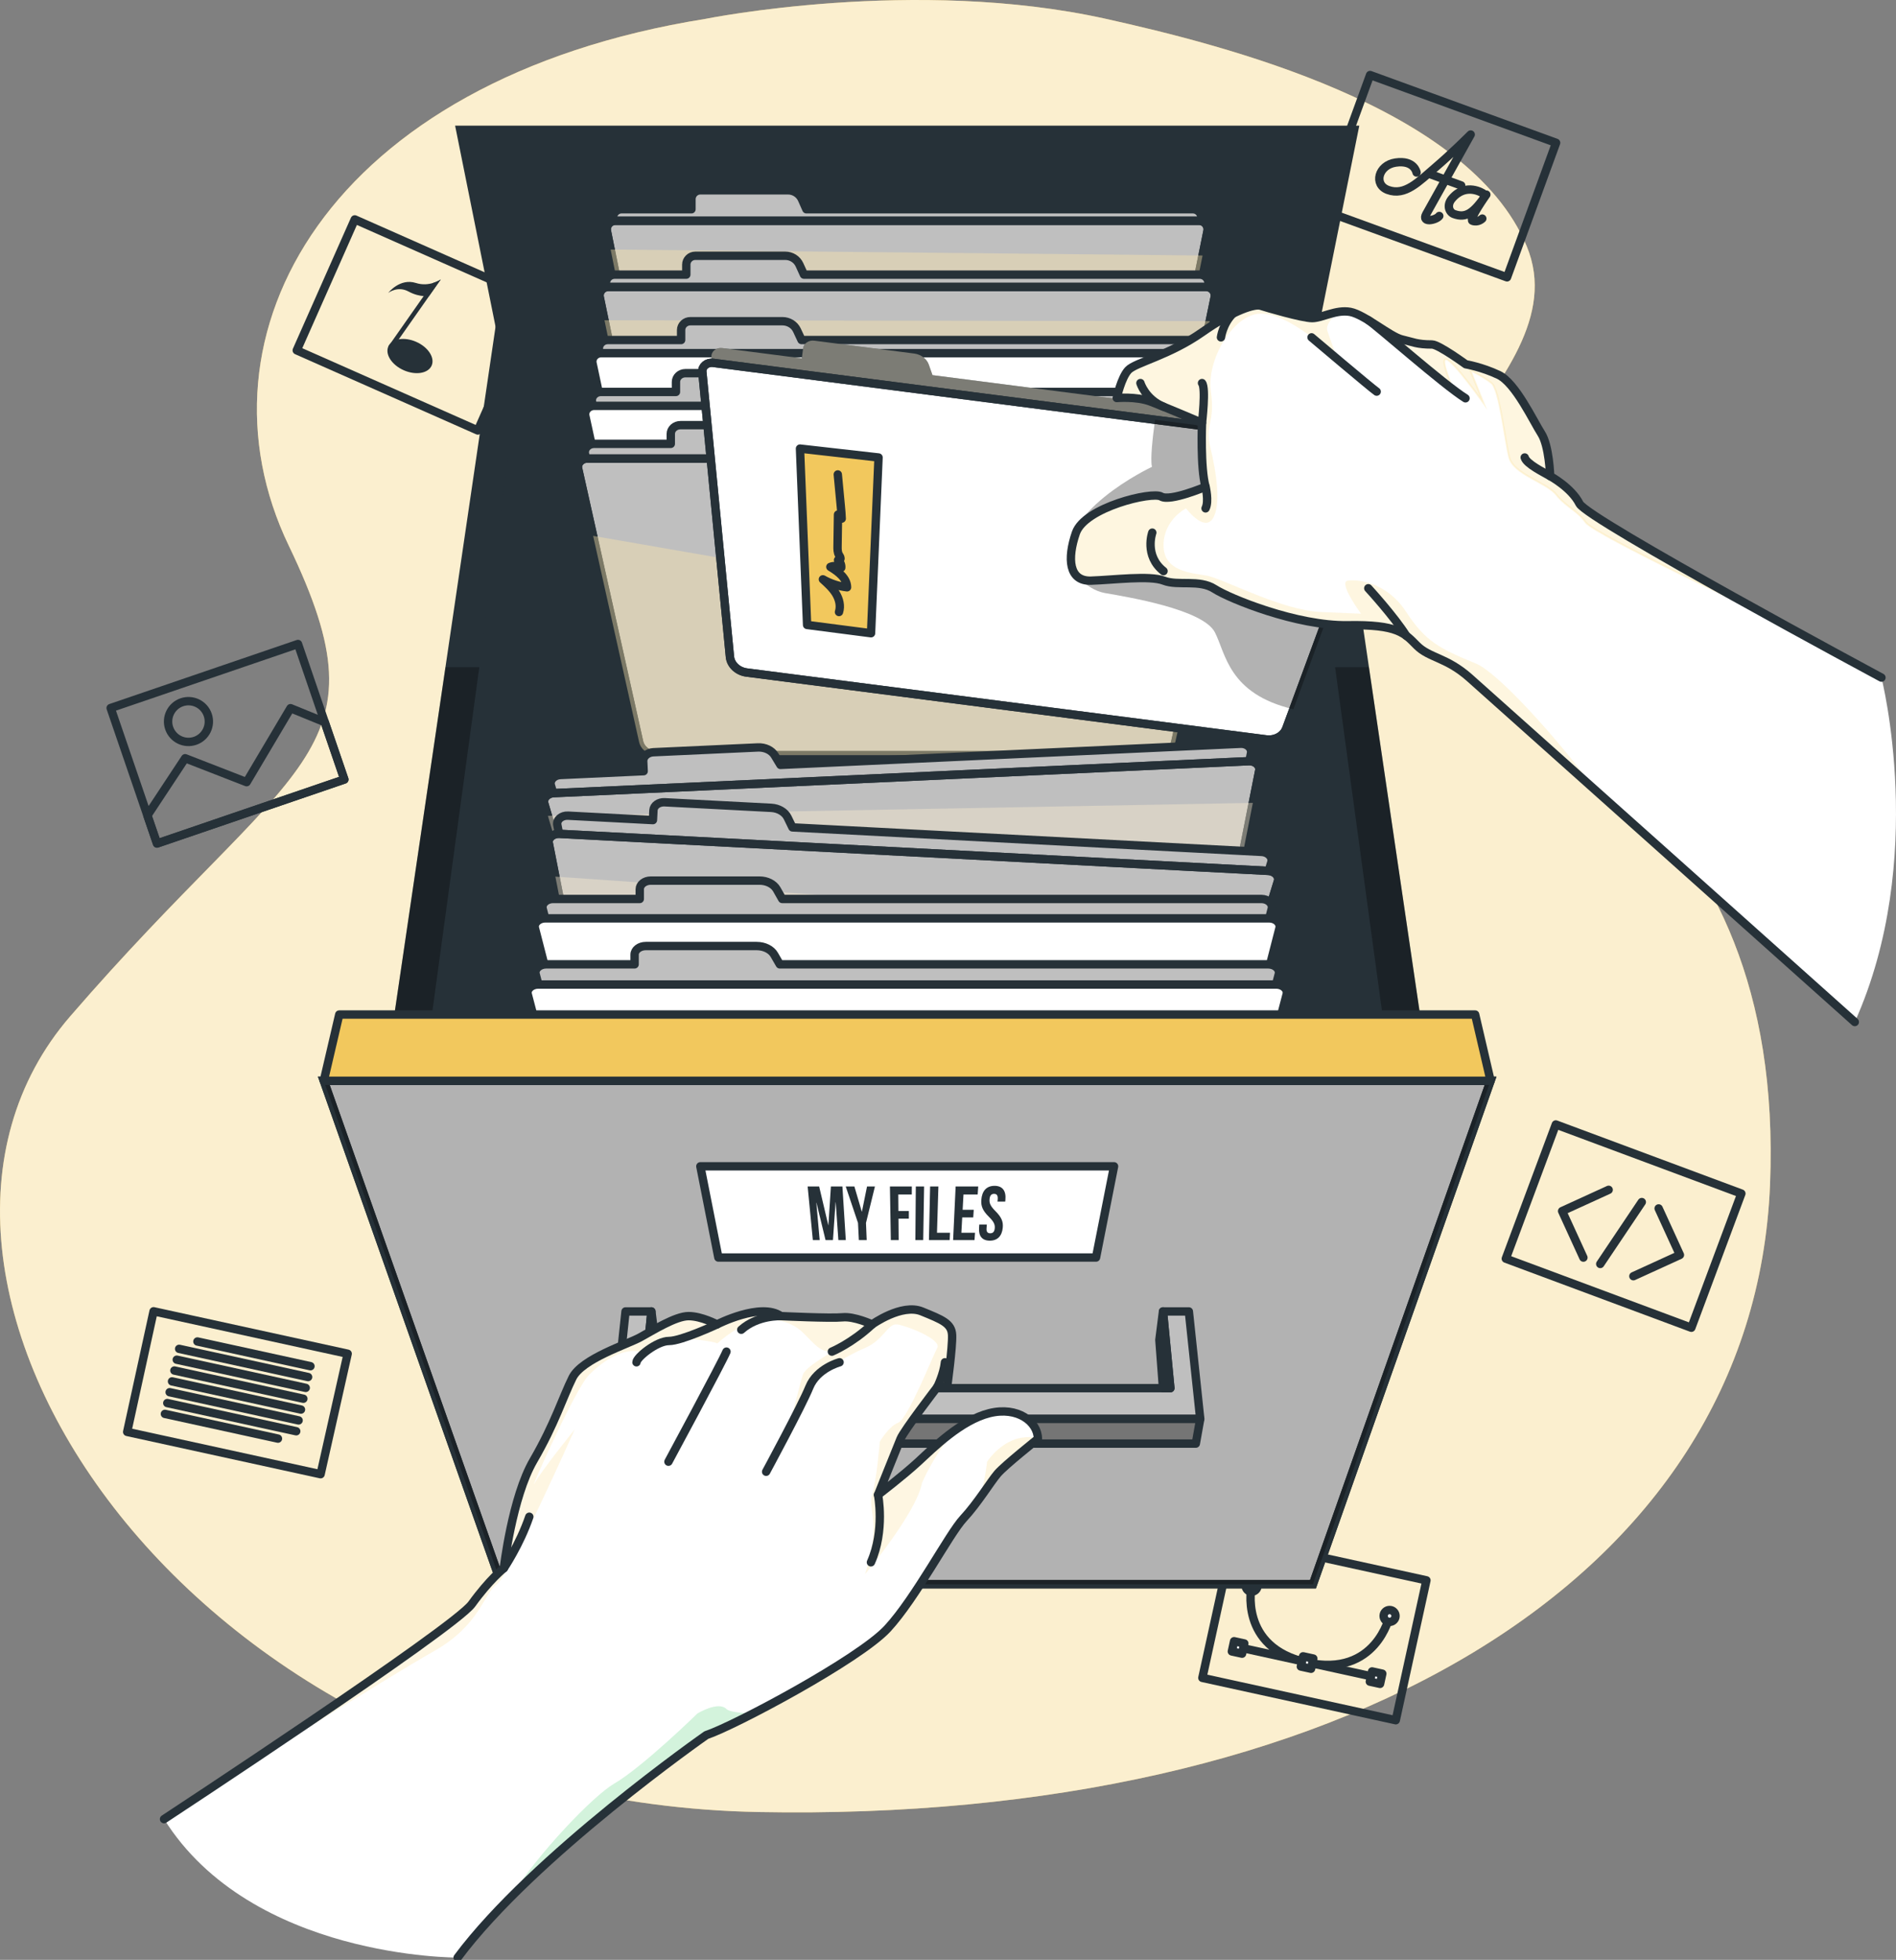<svg width="302" height="312" viewBox="0 0 302 312" fill="none" xmlns="http://www.w3.org/2000/svg">
<rect x="0" y="0" width="302" height="312" fill="#808080" stroke="none"/>
<g clip-path="url(#clip0_948_832)">
<path d="M112.361 3.006C112.361 3.006 145.773 -3.758 176.176 3.006C194.76 7.141 233.931 16.949 243.173 39.182C252.416 61.414 207.915 80.383 229.781 102.936C239.213 112.663 284.48 125.498 281.935 188.604C279.389 251.711 213.063 290.187 120.888 288.472C28.713 286.756 -24.478 203.038 11.171 161.807C46.82 120.576 62.166 120.458 46.005 86.885C29.844 53.312 52.282 12.616 112.361 3.006Z" fill="#F2C85D"/>
<path d="M112.361 3.006C112.361 3.006 145.773 -3.758 176.176 3.006C194.76 7.141 233.931 16.949 243.173 39.182C252.416 61.414 207.915 80.383 229.781 102.936C239.213 112.663 284.48 125.498 281.935 188.604C279.389 251.711 213.063 290.187 120.888 288.472C28.713 286.756 -24.478 203.038 11.171 161.807C46.82 120.576 62.166 120.458 46.005 86.885C29.844 53.312 52.282 12.616 112.361 3.006Z" fill="white" fill-opacity="0.702"/>
<path d="M48.627 105.917L54.85 124.092L25.009 134.285L17.625 112.716L47.465 102.523L48.627 105.917Z" stroke="#263138" stroke-width="1.334" stroke-miterlimit="10" stroke-linecap="round" stroke-linejoin="round"/>
<path d="M51.726 114.964L54.85 124.091L25.009 134.285L23.479 129.813L29.493 120.711L39.283 124.517L46.273 112.742L51.726 114.964Z" stroke="#263138" stroke-width="1.334" stroke-miterlimit="10" stroke-linecap="round" stroke-linejoin="round"/>
<path d="M33.093 113.818C33.673 115.513 32.768 117.357 31.071 117.937C29.374 118.517 27.527 117.612 26.947 115.917C26.367 114.222 27.272 112.378 28.969 111.798C30.666 111.218 32.513 112.122 33.093 113.818Z" stroke="#263138" stroke-width="1.334" stroke-miterlimit="10" stroke-linecap="round" stroke-linejoin="round"/>
<path d="M226.437 255.09L222.323 273.854L191.516 267.114L196.397 244.847L227.205 251.586L226.437 255.09Z" stroke="#263138" stroke-width="1.334" stroke-miterlimit="10" stroke-linecap="round" stroke-linejoin="round"/>
<path d="M197.622 262.311L218.786 266.941" stroke="#263138" stroke-width="1.334" stroke-miterlimit="10" stroke-linecap="round" stroke-linejoin="round"/>
<path d="M199.358 252.447C199.358 252.447 197.205 262.27 208.194 264.673C219.183 267.077 221.336 257.254 221.336 257.254" stroke="#263138" stroke-width="1.334" stroke-miterlimit="10" stroke-linecap="round" stroke-linejoin="round"/>
<path d="M200.285 252.649C200.173 253.16 199.668 253.484 199.156 253.371C198.645 253.26 198.321 252.755 198.433 252.244C198.545 251.733 199.05 251.41 199.562 251.522C200.073 251.634 200.397 252.138 200.285 252.649Z" fill="white" stroke="#263138" stroke-width="1.334" stroke-miterlimit="22.926" stroke-linejoin="round"/>
<path d="M222.262 257.457C222.151 257.968 221.645 258.291 221.134 258.179C220.622 258.067 220.299 257.563 220.411 257.052C220.523 256.541 221.028 256.218 221.539 256.329C222.051 256.442 222.374 256.946 222.262 257.457Z" fill="white" stroke="#263138" stroke-width="1.334" stroke-miterlimit="22.926" stroke-linejoin="round"/>
<path d="M197.841 263.26L196.213 262.904L196.569 261.278L198.197 261.634L197.841 263.26Z" fill="white" stroke="#263138" stroke-width="1.334" stroke-miterlimit="22.926" stroke-linejoin="round"/>
<path d="M208.83 265.664L207.202 265.308L207.559 263.682L209.187 264.038L208.83 265.664Z" fill="white" stroke="#263138" stroke-width="1.334" stroke-miterlimit="22.926" stroke-linejoin="round"/>
<path d="M219.819 268.068L218.191 267.712L218.548 266.086L220.176 266.442L219.819 268.068Z" fill="white" stroke="#263138" stroke-width="1.334" stroke-miterlimit="22.926" stroke-linejoin="round"/>
<path d="M83.891 50.965L76.105 68.528L47.268 55.773L56.508 34.93L85.344 47.685L83.891 50.965Z" stroke="#263138" stroke-width="1.334" stroke-miterlimit="10" stroke-linecap="round" stroke-linejoin="round"/>
<path d="M68.751 58.206C68.198 59.453 66.206 59.781 64.302 58.939C62.398 58.096 61.303 56.403 61.855 55.156C62.408 53.909 64.399 53.581 66.304 54.424C68.208 55.266 69.303 56.959 68.751 58.206Z" fill="#263138"/>
<path d="M70.209 44.484L62.515 55.449L61.855 55.157L67.481 47.139L68.942 45.058C69.676 44.844 70.148 44.526 70.204 44.487L70.209 44.484V44.484Z" fill="#263138"/>
<path d="M70.205 44.488L68.333 47.133C68.333 47.133 68.006 47.182 67.481 47.139C66.877 47.092 66.009 46.921 65.072 46.409C63.372 45.482 61.918 46.569 61.834 46.634C61.925 46.517 63.741 44.253 66.245 45.049C67.288 45.382 68.235 45.267 68.943 45.058C69.676 44.844 70.148 44.526 70.205 44.487L70.205 44.488Z" fill="#263138"/>
<path d="M276.115 193.372L269.402 211.372L239.849 200.375L247.814 179.014L277.368 190.011L276.115 193.372Z" stroke="#263138" stroke-width="1.334" stroke-miterlimit="10" stroke-linecap="round" stroke-linejoin="round"/>
<path d="M256.231 189.417L248.819 192.802L252.208 200.205" stroke="#263138" stroke-width="1.334" stroke-miterlimit="10" stroke-linecap="round" stroke-linejoin="round"/>
<path d="M260.17 203.168L267.582 199.783L264.193 192.379" stroke="#263138" stroke-width="1.334" stroke-miterlimit="10" stroke-linecap="round" stroke-linejoin="round"/>
<path d="M261.509 191.366L254.892 201.219" stroke="#263138" stroke-width="1.334" stroke-miterlimit="10" stroke-linecap="round" stroke-linejoin="round"/>
<path d="M246.63 26.105L240.043 44.151L210.413 33.361L218.229 11.945L247.86 22.735L246.63 26.105Z" stroke="#263138" stroke-width="1.334" stroke-miterlimit="10" stroke-linecap="round" stroke-linejoin="round"/>
<path d="M225.636 27.462C225.636 27.462 225.283 25.439 222.29 25.882C219.529 26.291 218.744 29.396 221.074 30.244C223.814 31.242 225.963 28.933 228.626 26.656C231.41 24.277 233.938 21.716 234.257 21.415C234.257 21.415 227.983 32.624 227.171 34.1C226.359 35.577 228.808 35.037 229.252 34.381" stroke="#263138" stroke-width="1.334" stroke-miterlimit="10" stroke-linecap="round" stroke-linejoin="round"/>
<path d="M236.235 30.796C236.235 30.796 233.5 28.942 231.252 31.641C230.381 32.688 230.84 33.8 231.592 34.075C233.52 34.776 234.716 33.929 236.746 30.982C236.746 30.982 233.934 34.928 234.537 35.147C235.44 35.476 236.104 34.798 236.104 34.798" stroke="#263138" stroke-width="1.334" stroke-miterlimit="10" stroke-linecap="round" stroke-linejoin="round"/>
<path d="M227.775 27.715L232.741 29.523" stroke="#263138" stroke-width="1.334" stroke-miterlimit="10" stroke-linecap="round" stroke-linejoin="round"/>
<path d="M51.066 234.688L20.257 227.956L24.461 208.755L55.377 215.51L51.066 234.688Z" stroke="#263138" stroke-width="1.334" stroke-miterlimit="10" stroke-linecap="round" stroke-linejoin="round"/>
<path d="M31.444 213.562L49.451 217.496" stroke="#263138" stroke-width="1.334" stroke-miterlimit="10" stroke-linecap="round" stroke-linejoin="round"/>
<path d="M28.534 214.734L49.074 219.222" stroke="#263138" stroke-width="1.334" stroke-miterlimit="10" stroke-linecap="round" stroke-linejoin="round"/>
<path d="M28.156 216.46L48.696 220.947" stroke="#263138" stroke-width="1.334" stroke-miterlimit="10" stroke-linecap="round" stroke-linejoin="round"/>
<path d="M27.778 218.186L48.318 222.673" stroke="#263138" stroke-width="1.334" stroke-miterlimit="10" stroke-linecap="round" stroke-linejoin="round"/>
<path d="M27.4 219.912L47.94 224.399" stroke="#263138" stroke-width="1.334" stroke-miterlimit="10" stroke-linecap="round" stroke-linejoin="round"/>
<path d="M27.023 221.637L47.562 226.125" stroke="#263138" stroke-width="1.334" stroke-miterlimit="10" stroke-linecap="round" stroke-linejoin="round"/>
<path d="M26.645 223.364L47.184 227.851" stroke="#263138" stroke-width="1.334" stroke-miterlimit="10" stroke-linecap="round" stroke-linejoin="round"/>
<path d="M26.267 225.089L44.273 229.023" stroke="#263138" stroke-width="1.334" stroke-miterlimit="10" stroke-linecap="round" stroke-linejoin="round"/>
<path d="M202.129 91.466H86.875L72.491 20.003H216.512L202.129 91.466Z" fill="#263138"/>
<path d="M83.302 22.325L62.078 166.512H226.924L205.7 22.325H83.302Z" fill="#263138"/>
<path d="M226.923 166.509H62.078L70.954 106.214H218.048L226.923 166.509Z" fill="black" fill-opacity="0.302"/>
<path d="M201.215 22.325H87.786L68.118 166.512H220.883L201.215 22.325Z" fill="#263138"/>
<path d="M190.01 33.313H128.441L127.743 31.738C127.355 30.863 126.488 30.299 125.531 30.299H111.547C110.769 30.299 110.138 30.929 110.138 31.706V33.313H98.993C98.138 33.313 97.496 34.095 97.665 34.933L106.759 80.117H182.244L191.338 34.933C191.507 34.095 190.865 33.313 190.01 33.313Z" fill="#BFBFBF" stroke="#263138" stroke-width="1.334" stroke-miterlimit="22.926" stroke-linejoin="round"/>
<path d="M192.333 36.775L191.547 40.675L183.465 80.817C183.222 82.053 182.135 82.946 180.869 82.946H108.135C106.869 82.946 105.782 82.053 105.539 80.817L97.264 39.725L96.671 36.775C96.506 35.939 97.142 35.153 98.001 35.153H191.003C191.862 35.153 192.498 35.939 192.333 36.775Z" fill="#BFBFBF" stroke="#263138" stroke-width="1.334" stroke-miterlimit="22.926" stroke-linejoin="round"/>
<path d="M192.333 36.775L191.547 40.675L183.465 80.817C183.222 82.053 182.135 82.946 180.869 82.946H108.135C106.869 82.946 105.782 82.053 105.539 80.817L97.264 39.725L96.671 36.775C96.506 35.939 97.142 35.153 98.001 35.153H191.003C191.862 35.153 192.498 35.939 192.333 36.775Z" stroke="#263138" stroke-width="1.334" stroke-miterlimit="22.926" stroke-linejoin="round"/>
<path d="M191.547 40.675L183.465 80.817C183.222 82.053 182.135 82.946 180.869 82.946H108.135C106.869 82.946 105.782 82.053 105.538 80.817L97.264 39.725L191.546 40.675H191.547Z" fill="#FDE6AB" fill-opacity="0.4"/>
<path d="M191.1 43.721H128.056L127.341 42.151C126.944 41.279 126.057 40.717 125.076 40.717H110.757C109.96 40.717 109.315 41.345 109.315 42.12V43.721H97.903C97.027 43.721 96.37 44.502 96.542 45.337L105.855 90.387H183.148L192.46 45.337C192.633 44.502 191.976 43.721 191.1 43.721H191.1Z" fill="#BFBFBF" stroke="#263138" stroke-width="1.334" stroke-miterlimit="22.926" stroke-linejoin="round"/>
<path d="M193.477 47.305L192.69 51.12L184.401 91.219C184.143 92.448 183.035 93.333 181.741 93.333H107.261C105.967 93.333 104.859 92.448 104.601 91.219L96.284 50.984L95.525 47.305C95.354 46.468 96.012 45.683 96.884 45.683H192.118C192.991 45.683 193.649 46.468 193.477 47.305L193.477 47.305Z" fill="#BFBFBF" stroke="#263138" stroke-width="1.334" stroke-miterlimit="22.926" stroke-linejoin="round"/>
<path d="M193.477 47.305L192.69 51.12L184.401 91.219C184.143 92.448 183.035 93.333 181.741 93.333H107.261C105.967 93.333 104.859 92.448 104.601 91.219L96.284 50.984L95.525 47.305C95.354 46.468 96.012 45.683 96.884 45.683H192.118C192.991 45.683 193.649 46.468 193.477 47.305L193.477 47.305Z" stroke="#263138" stroke-width="1.334" stroke-miterlimit="22.926" stroke-linejoin="round"/>
<path d="M192.691 51.12L184.402 91.219C184.144 92.448 183.036 93.333 181.741 93.333H107.262C105.968 93.333 104.859 92.448 104.602 91.219L96.284 50.984L192.691 51.12Z" fill="#FDE6AB" fill-opacity="0.4"/>
<path d="M192.19 54.13H127.671L126.94 52.565C126.534 51.695 125.625 51.135 124.622 51.135H109.967C109.152 51.135 108.491 51.761 108.491 52.533V54.13H96.812C95.915 54.13 95.243 54.908 95.42 55.74L104.95 100.657H184.052L193.582 55.74C193.759 54.908 193.087 54.13 192.19 54.13Z" fill="#BFBFBF" stroke="#263138" stroke-width="1.334" stroke-miterlimit="22.926" stroke-linejoin="round"/>
<path d="M193.232 56.219H95.77C94.873 56.219 94.201 56.997 94.378 57.83L103.668 101.615C103.929 102.843 105.067 103.727 106.389 103.727H182.612C183.935 103.727 185.073 102.843 185.334 101.615L194.624 57.83C194.8 56.997 194.128 56.219 193.232 56.219Z" fill="white" stroke="#263138" stroke-width="1.334" stroke-miterlimit="22.926" stroke-linejoin="round"/>
<path d="M193.281 62.395H127.286L126.538 60.834C126.123 59.968 125.193 59.409 124.167 59.409H109.177C108.343 59.409 107.668 60.033 107.668 60.803V62.395H95.721C94.804 62.395 94.117 63.171 94.298 64.001L104.045 108.783H184.956L194.704 64.001C194.885 63.171 194.197 62.395 193.281 62.395H193.281Z" fill="#BFBFBF" stroke="#263138" stroke-width="1.334" stroke-miterlimit="22.926" stroke-linejoin="round"/>
<path d="M194.347 64.609H94.656C93.739 64.609 93.051 65.384 93.232 66.215L102.735 109.869C103.001 111.094 104.166 111.975 105.518 111.975H183.484C184.837 111.975 186.001 111.094 186.268 109.869L195.77 66.215C195.951 65.384 195.263 64.609 194.347 64.609H194.347Z" fill="white" stroke="#263138" stroke-width="1.334" stroke-miterlimit="22.926" stroke-linejoin="round"/>
<path d="M194.372 70.661H126.902L126.137 69.105C125.713 68.241 124.762 67.683 123.713 67.683H108.388C107.536 67.683 106.845 68.306 106.845 69.074V70.661H94.632C93.694 70.661 92.991 71.434 93.176 72.262L103.142 116.91H185.862L195.828 72.262C196.013 71.434 195.31 70.661 194.372 70.661L194.372 70.661Z" fill="#BFBFBF" stroke="#263138" stroke-width="1.334" stroke-miterlimit="22.926" stroke-linejoin="round"/>
<path d="M195.458 73.002H93.544C92.608 73.002 91.9 73.773 92.085 74.602L94.474 85.311L101.798 118.123C102.077 119.345 103.264 120.224 104.644 120.224H184.358C185.739 120.224 186.926 119.345 187.205 118.123L190.795 102.028L196.917 74.602C197.103 73.773 196.395 73.002 195.458 73.002H195.458Z" fill="#BFBFBF" stroke="#263138" stroke-width="1.334" stroke-miterlimit="22.926" stroke-linejoin="round"/>
<path d="M195.458 73.002H93.544C92.608 73.002 91.9 73.773 92.085 74.602L94.474 85.311L101.798 118.123C102.077 119.345 103.264 120.224 104.644 120.224H184.358C185.739 120.224 186.926 119.345 187.205 118.123L190.795 102.028L196.917 74.602C197.103 73.773 196.395 73.002 195.458 73.002H195.458Z" stroke="#263138" stroke-width="1.334" stroke-miterlimit="22.926" stroke-linejoin="round"/>
<path d="M94.475 85.311L101.798 118.123C102.077 119.345 103.264 120.224 104.644 120.224H184.359C185.739 120.224 186.926 119.345 187.205 118.123L190.795 102.028L94.475 85.311Z" fill="#FDE6AB" fill-opacity="0.4"/>
<path d="M124.313 121.77L123.411 120.273C122.911 119.441 121.853 118.938 120.714 118.991L104.066 119.755C103.14 119.797 102.418 120.446 102.453 121.204L102.525 122.771L89.257 123.38C88.238 123.426 87.51 124.224 87.749 125.032L100.602 168.6L190.462 164.475L199.261 119.913C199.424 119.087 198.625 118.359 197.607 118.406L124.313 121.771L124.313 121.77Z" fill="#BFBFBF" stroke="#263138" stroke-width="1.334" stroke-miterlimit="22.926" stroke-linejoin="round"/>
<path d="M200.572 122.688L199.556 127.818L191.997 166.131C191.754 167.352 190.502 168.274 189 168.345L102.413 172.317C100.911 172.388 99.574 171.581 99.223 170.388L87.272 129.882L86.693 127.917C86.457 127.11 87.186 126.31 88.202 126.267L198.92 121.18C199.943 121.138 200.736 121.866 200.572 122.688L200.572 122.688Z" fill="#BFBFBF" stroke="#263138" stroke-width="1.334" stroke-miterlimit="22.926"/>
<path d="M200.572 122.688L199.556 127.818L191.997 166.131C191.754 167.352 190.502 168.274 189 168.345L102.413 172.317C100.911 172.388 99.574 171.581 99.223 170.388L87.272 129.882L86.693 127.917C86.457 127.11 87.186 126.31 88.202 126.267L198.92 121.18C199.943 121.138 200.736 121.866 200.572 122.688L200.572 122.688Z" stroke="#263138" stroke-width="1.334" stroke-miterlimit="22.926"/>
<path d="M199.556 127.818L191.997 166.131C191.754 167.352 190.502 168.274 189 168.345L102.413 172.317C100.911 172.389 99.574 171.581 99.223 170.388L87.272 129.882L199.556 127.817L199.556 127.818Z" fill="#FCEFCF" fill-opacity="0.4"/>
<path d="M126.22 131.719L125.453 130.144C125.027 129.27 124.003 128.667 122.841 128.606L105.863 127.719C104.919 127.67 104.122 128.242 104.082 128.997L104.001 130.559L90.47 129.852C89.432 129.798 88.613 130.518 88.775 131.343L97.517 175.837L189.155 180.622L202.495 137.281C202.742 136.478 202.003 135.677 200.965 135.623L126.22 131.719Z" fill="#BFBFBF" stroke="#263138" stroke-width="1.334" stroke-miterlimit="22.926" stroke-linejoin="round"/>
<path d="M203.547 140.298L201.373 147.356L190.545 182.547C190.18 183.734 188.814 184.534 187.284 184.448L98.98 179.84C97.45 179.761 96.177 178.825 95.933 177.611L88.46 139.555L87.415 134.233C87.251 133.412 88.073 132.69 89.111 132.747L202.017 138.641C203.053 138.698 203.797 139.498 203.547 140.298V140.298Z" fill="#BFBFBF" stroke="#263138" stroke-width="1.334" stroke-miterlimit="22.926"/>
<path d="M203.547 140.298L201.373 147.356L190.545 182.547C190.18 183.734 188.814 184.534 187.284 184.448L98.98 179.84C97.45 179.761 96.177 178.825 95.933 177.611L88.46 139.555L87.415 134.233C87.251 133.412 88.073 132.69 89.111 132.747L202.017 138.641C203.053 138.698 203.797 139.498 203.547 140.298V140.298Z" stroke="#263138" stroke-width="1.334" stroke-miterlimit="22.926"/>
<path d="M201.373 147.356L190.545 182.547C190.181 183.734 188.814 184.534 187.284 184.448L98.98 179.84C97.45 179.761 96.177 178.825 95.933 177.611L88.46 139.555L201.373 147.356H201.373Z" fill="#FCEFCF" fill-opacity="0.4"/>
<path d="M124.592 143.114L123.727 141.586C123.247 140.738 122.172 140.19 120.985 140.19H103.65C102.686 140.19 101.904 140.802 101.904 141.555V143.114H88.088C87.028 143.114 86.233 143.873 86.442 144.686L97.715 188.53H191.287L202.561 144.686C202.77 143.873 201.975 143.114 200.914 143.114H124.592Z" fill="#BFBFBF" stroke="#263138" stroke-width="1.334" stroke-miterlimit="22.926" stroke-linejoin="round"/>
<path d="M189.584 192.572H99.418C97.854 192.572 96.507 191.709 96.199 190.51L85.209 147.771C85 146.958 85.795 146.199 86.856 146.199H202.147C203.207 146.199 204.002 146.958 203.793 147.771L192.804 190.51C192.496 191.709 191.149 192.572 189.585 192.572H189.584Z" fill="white" stroke="#263138" stroke-width="1.334" stroke-miterlimit="22.926" stroke-linejoin="round"/>
<path d="M124.208 153.523L123.326 151.999C122.837 151.153 121.741 150.608 120.531 150.608H102.861C101.878 150.608 101.081 151.217 101.081 151.969V153.523H86.999C85.918 153.523 85.107 154.279 85.32 155.09L96.811 198.799H192.193L203.684 155.09C203.897 154.279 203.087 153.523 202.006 153.523H124.208H124.208Z" fill="#BFBFBF" stroke="#263138" stroke-width="1.334" stroke-miterlimit="22.926" stroke-linejoin="round"/>
<path d="M190.456 202.963H98.547C96.953 202.963 95.58 202.103 95.265 200.908L84.064 158.299C83.85 157.488 84.661 156.732 85.742 156.732H203.261C204.342 156.732 205.152 157.488 204.94 158.299L193.737 200.908C193.423 202.103 192.05 202.963 190.456 202.963H190.456Z" fill="white" stroke="#263138" stroke-width="1.334" stroke-miterlimit="22.926" stroke-linejoin="round"/>
<path d="M209.132 252.206H79.87L51.577 172.057H237.425L209.132 252.206Z" fill="white" stroke="#263138" stroke-width="1.334" stroke-miterlimit="22.926"/>
<path d="M209.132 252.206H79.87L51.577 172.057H237.425L209.132 252.206Z" stroke="#263138" stroke-width="1.334" stroke-miterlimit="22.926"/>
<path d="M209.132 252.206H79.87L51.577 172.057H237.425L209.132 252.206Z" fill="black" fill-opacity="0.302"/>
<path d="M234.966 161.511H54.037L51.577 172.057H237.425L234.966 161.511Z" fill="#F2C85D" stroke="#263138" stroke-width="1.334" stroke-miterlimit="22.926" stroke-linejoin="round"/>
<path d="M99.637 208.778L97.825 225.888H191.176L189.364 208.778H185.245L186.42 220.993H102.582L103.757 208.778H99.637Z" fill="#BFBFBF" stroke="#263138" stroke-width="1.334" stroke-miterlimit="22.926" stroke-linejoin="round"/>
<path d="M190.473 229.82H98.528L97.825 225.887H191.176L190.473 229.82Z" fill="#757575" stroke="#263138" stroke-width="1.334" stroke-miterlimit="22.926" stroke-linejoin="round"/>
<path d="M185.245 208.778L184.669 213.314L185.245 220.993H186.42L185.245 208.778Z" fill="#757575" stroke="#263138" stroke-width="1.334" stroke-miterlimit="22.926" stroke-linejoin="round"/>
<path d="M103.757 208.778L104.333 213.314L103.757 220.993H102.582L103.757 208.778Z" fill="#757575" stroke="#263138" stroke-width="1.334" stroke-miterlimit="22.926" stroke-linejoin="round"/>
<path d="M174.578 200.195H114.424L111.554 185.675H177.449L174.578 200.195Z" fill="white" stroke="#263138" stroke-width="1.334" stroke-miterlimit="22.926" stroke-linejoin="round"/>
<path d="M131.928 195.037H131.952L132.348 188.884H134.182L134.721 197.418H133.539L133.113 191.392H133.089L132.675 197.418H131.494L130.051 191.479H130.028L130.562 197.418H129.472L128.644 188.884H130.477L131.928 195.037Z" fill="#263138"/>
<path d="M136.666 194.69L134.711 188.884H136.089L137.266 192.886H137.289L138.103 188.884H139.362L137.937 194.69L138.051 197.418H136.801L136.666 194.69Z" fill="#263138"/>
<path d="M143.103 192.788H144.764L144.762 194.005H143.113L143.143 197.418H141.894L141.75 188.884H145.238L145.232 190.16H143.08L143.103 192.788Z" fill="#263138"/>
<path d="M145.874 188.884H147.193L147.052 197.418H145.803L145.874 188.884Z" fill="#263138"/>
<path d="M148.152 188.884H149.47L149.246 196.254H151.318L151.267 197.418H147.961L148.152 188.884Z" fill="#263138"/>
<path d="M153.331 192.592H155.1L155.019 193.812H153.264L153.129 196.254H155.303L155.223 197.418H151.814L152.217 188.884H155.814L155.725 190.16H153.466L153.331 192.592Z" fill="#263138"/>
<path d="M158.413 188.781C159.697 188.781 160.277 189.601 160.14 191.017L160.113 191.291H158.885L158.917 190.929C158.973 190.299 158.757 190.058 158.341 190.058C157.924 190.058 157.666 190.299 157.615 190.929C157.563 191.566 157.784 192.037 158.562 192.813C159.544 193.799 159.814 194.498 159.721 195.452C159.594 196.768 158.886 197.51 157.66 197.51C156.433 197.51 155.852 196.768 155.948 195.452L155.985 194.941H157.185L157.138 195.535C157.09 196.125 157.324 196.335 157.725 196.335C158.126 196.335 158.396 196.125 158.448 195.535C158.502 194.929 158.288 194.474 157.517 193.714C156.521 192.727 156.234 192.013 156.307 191.017C156.41 189.601 157.13 188.781 158.413 188.781Z" fill="#263138"/>
<path d="M148.529 59.723L147.939 58.045C147.611 57.114 146.698 56.423 145.609 56.283L129.707 54.235C128.822 54.122 128.024 54.659 127.924 55.437L127.717 57.044L115.043 55.412C114.07 55.287 113.24 55.976 113.323 56.839L117.832 103.373L203.67 114.424L219.845 70.552C220.144 69.739 219.516 68.862 218.543 68.737L148.53 59.723H148.529Z" fill="#263138"/>
<path d="M148.529 59.723L147.939 58.045C147.611 57.114 146.698 56.423 145.609 56.283L129.707 54.235C128.822 54.122 128.024 54.659 127.924 55.437L127.717 57.044L115.043 55.412C114.07 55.287 113.24 55.976 113.323 56.839L117.832 103.373L203.67 114.424L219.845 70.552C220.144 69.739 219.516 68.862 218.543 68.737L148.53 59.723H148.529Z" fill="#FCEFCF" fill-opacity="0.4"/>
<path d="M220.654 73.195L206.014 112.908L204.884 115.966C204.441 117.166 203.089 117.895 201.659 117.709L118.941 107.064C117.51 106.879 116.387 105.828 116.266 104.557L111.867 59.193C111.789 58.328 112.618 57.642 113.591 57.764L183.979 66.83L219.353 71.38C220.325 71.509 220.955 72.388 220.654 73.195V73.195Z" fill="white" stroke="#263138" stroke-width="1.334" stroke-miterlimit="22.926" stroke-linejoin="round"/>
<path d="M220.654 73.195L206.014 112.908L204.884 115.966C204.441 117.166 203.089 117.895 201.659 117.709L118.941 107.064C117.51 106.879 116.387 105.828 116.266 104.557L111.867 59.193C111.789 58.328 112.618 57.642 113.591 57.764L183.979 66.83L219.353 71.38C220.325 71.509 220.955 72.388 220.654 73.195V73.195Z" stroke="#263138" stroke-width="1.334" stroke-miterlimit="22.926" stroke-linejoin="round"/>
<path d="M220.655 73.195L206.015 112.908C195.638 110.458 195.244 104 193.506 100.656C191.589 96.97 179.438 95.013 176.041 94.42C172.644 93.82 170.577 90.39 170.577 90.39C167.516 81.803 183.493 74.316 183.493 74.316C183.179 73.138 183.644 69.273 183.98 66.83L219.353 71.38C220.326 71.509 220.955 72.388 220.655 73.195V73.195Z" fill="black" fill-opacity="0.302"/>
<path d="M127.424 71.416L128.556 99.49L138.741 100.809L139.936 72.83L127.424 71.416Z" fill="#F2C85D" stroke="#263138" stroke-width="1.334" stroke-miterlimit="22.926" stroke-linejoin="round"/>
<path d="M133.637 97.43C133.951 96.454 133.676 95.365 133.141 94.49C132.606 93.616 131.835 92.915 131.074 92.227C132.253 92.902 133.57 93.337 134.92 93.495C134.905 92.032 133.51 91.016 132.263 90.249C132.82 90.029 133.476 90.078 133.994 90.379C134.04 89.926 133.842 89.455 133.486 89.169C133.642 89.303 133.889 89.093 133.881 88.888C133.873 88.684 133.728 88.515 133.628 88.337C133.398 87.926 133.399 87.431 133.406 86.96C133.431 85.28 133.456 83.6 133.481 81.919C133.524 82.225 133.768 82.493 134.069 82.566C134.05 81.9 133.987 81.237 133.924 80.574C133.765 78.892 133.606 77.211 133.446 75.53" stroke="#263138" stroke-width="1.334" stroke-miterlimit="10" stroke-linecap="round" stroke-linejoin="round"/>
<path d="M295.436 162.702C295.436 162.702 237.719 111.125 234.041 107.874C230.363 104.624 227.675 104.765 225.694 102.787C223.714 100.809 222.723 99.396 214.66 99.537C206.596 99.678 195.845 95.298 193.44 93.743C191.035 92.189 187.64 93.32 185.377 92.44C183.113 91.56 177.313 92.33 173.776 92.44C170.24 92.549 169.957 88.939 171.371 84.841C172.786 80.743 183.537 78.199 184.952 79.047C186.367 79.895 192.025 77.493 192.025 77.493C191.176 74.525 191.459 67.318 191.459 67.318C191.459 67.318 185.518 64.775 183.254 63.927C180.991 63.079 177.879 63.362 177.879 63.362C177.879 63.362 178.586 60.121 179.718 58.915C180.849 57.709 186.225 56.579 191.459 52.905C196.693 49.231 199.947 48.383 200.796 48.665C201.645 48.948 207.445 50.644 209.001 50.644C210.557 50.644 212.82 49.23 215.084 49.654C217.347 50.078 221.449 53.611 223.289 54.035C225.127 54.459 225.685 54.841 228.098 54.841C229.16 54.841 233.474 57.992 233.474 57.992C233.474 57.992 236.02 58.416 238.708 59.688C241.396 60.959 244.225 67.036 245.499 69.014C246.772 70.992 246.913 75.797 246.913 75.797C246.913 75.797 250.308 77.634 251.582 80.177C252.855 82.721 299.68 107.874 299.68 107.874C299.68 107.874 307.083 136.796 295.436 162.702L295.436 162.702Z" fill="white"/>
<path d="M254.311 125.96C243.97 116.716 235.387 109.058 234.043 107.872C230.359 104.621 227.677 104.764 225.696 102.785C223.715 100.806 222.721 99.399 214.661 99.535C206.594 99.677 195.845 95.298 193.442 93.741C191.039 92.191 187.641 93.319 185.374 92.441C183.114 91.562 177.314 92.334 173.774 92.441C170.241 92.548 169.955 88.94 171.371 84.84C172.787 80.746 183.536 78.203 184.952 79.046C186.368 79.896 192.025 77.496 192.025 77.496C191.174 74.524 191.461 67.316 191.461 67.316C191.461 67.316 185.517 64.772 183.257 63.929C180.99 63.079 177.879 63.365 177.879 63.365C177.879 63.365 178.587 60.121 179.717 58.914C180.847 57.707 186.226 56.578 191.461 52.906C196.696 49.234 199.95 48.384 200.794 48.663C201.645 48.948 207.445 50.641 209.004 50.641C210.184 50.641 211.779 49.827 213.474 49.62C212.101 50.384 211.15 51.842 211.407 52.62C211.815 53.849 212.967 56.978 213.031 57.178C212.723 56.878 205.307 49.563 200.515 49.941C196.374 50.263 192.169 57.228 192.877 62.343C193.585 67.458 191.869 67.458 192.798 71.273C193.721 75.088 194.572 80.46 193.156 82.582C191.74 84.697 188.915 80.932 188.915 80.932C188.915 80.932 185.332 82.725 185.332 86.819C185.332 90.919 189.588 91.198 192.155 91.626C194.715 92.048 204.027 97.163 210.406 97.434C216.786 97.699 216.786 97.699 216.786 97.699C216.786 97.699 213.103 92.691 214.662 92.441C216.214 92.191 220.884 92.641 223.995 97.434C227.113 102.221 229.43 103.299 235.131 105.657C238.42 107.014 247.303 116.595 254.312 125.96H254.311Z" fill="#FCE9B2" fill-opacity="0.4"/>
<path d="M282.575 98.563C281.71 98.156 253.968 85.097 252.573 83.146C251.157 81.167 249.462 80.717 247.903 78.753C246.351 76.788 241.116 75.517 240.408 72.83C239.7 70.144 238.849 61.993 237.576 60.986C236.303 59.971 234.186 58.914 234.186 58.914L236.289 64.15C236.289 64.15 231.497 57.371 230.36 57.185C229.23 57.007 231.59 62.114 231.383 61.957C231.247 61.858 225.983 56.956 221.635 53.284C222.278 53.656 222.851 53.934 223.287 54.035C225.132 54.456 225.69 54.842 228.1 54.842C229.159 54.842 233.478 57.992 233.478 57.992C233.478 57.992 236.024 58.414 238.713 59.685C241.395 60.957 244.228 67.037 245.5 69.015C246.774 70.994 246.916 75.795 246.916 75.795C246.916 75.795 250.313 77.631 251.587 80.174C252.338 81.681 269.066 91.119 282.576 98.563H282.575Z" fill="#FCE8B2" fill-opacity="0.4" stroke="#FDE6AB" stroke-opacity="0.4" stroke-width="0.288" stroke-miterlimit="22.926"/>
<path d="M282.597 98.57C282.597 98.57 282.59 98.57 282.575 98.563C282.583 98.563 282.59 98.563 282.59 98.563C282.597 98.57 282.597 98.57 282.597 98.57Z" fill="#91E2A8" fill-opacity="0.4"/>
<path d="M295.436 162.702C295.436 162.702 237.719 111.125 234.041 107.874C230.363 104.624 227.675 104.765 225.694 102.787C223.714 100.809 222.723 99.396 214.66 99.537C206.596 99.678 195.845 95.298 193.44 93.743C191.035 92.189 187.64 93.32 185.377 92.44C183.113 91.56 177.313 92.33 173.776 92.44C170.24 92.549 169.957 88.939 171.371 84.841C172.786 80.743 183.537 78.199 184.952 79.047C186.367 79.895 192.025 77.493 192.025 77.493C191.176 74.525 191.459 67.318 191.459 67.318C191.459 67.318 185.518 64.775 183.254 63.927C180.991 63.079 177.879 63.362 177.879 63.362C177.879 63.362 178.586 60.121 179.718 58.915C180.849 57.709 186.225 56.579 191.459 52.905C196.693 49.231 199.947 48.383 200.796 48.665C201.645 48.948 207.445 50.644 209.001 50.644C210.557 50.644 212.82 49.23 215.084 49.654C217.347 50.078 221.449 53.611 223.289 54.035C225.127 54.459 225.685 54.841 228.098 54.841C229.16 54.841 233.474 57.992 233.474 57.992C233.474 57.992 236.02 58.416 238.708 59.688C241.396 60.959 244.225 67.036 245.499 69.014C246.772 70.992 246.913 75.797 246.913 75.797C246.913 75.797 250.308 77.634 251.582 80.177C252.855 82.721 299.68 107.874 299.68 107.874" stroke="#263138" stroke-width="1.334" stroke-miterlimit="10" stroke-linecap="round" stroke-linejoin="round"/>
<path d="M191.46 67.319C191.46 67.319 192.12 61.76 191.46 60.983" stroke="#263138" stroke-width="1.334" stroke-miterlimit="10" stroke-linecap="round" stroke-linejoin="round"/>
<path d="M208.907 53.706C208.907 53.706 218.527 61.845 219.281 62.344" stroke="#263138" stroke-width="1.334" stroke-miterlimit="10" stroke-linecap="round" stroke-linejoin="round"/>
<path d="M217.945 50.968C219.265 51.794 229.938 61.242 233.428 63.409" stroke="#263138" stroke-width="1.334" stroke-miterlimit="10" stroke-linecap="round" stroke-linejoin="round"/>
<path d="M246.915 75.797C245.877 75.185 243.142 73.866 242.859 72.83" stroke="#263138" stroke-width="1.334" stroke-miterlimit="10" stroke-linecap="round" stroke-linejoin="round"/>
<path d="M192.025 77.493C192.025 77.493 192.591 79.801 192.025 80.931" stroke="#263138" stroke-width="1.334" stroke-miterlimit="10" stroke-linecap="round" stroke-linejoin="round"/>
<path d="M183.538 84.794C183.538 84.794 182.218 88.468 185.33 90.918" stroke="#263138" stroke-width="1.334" stroke-miterlimit="10" stroke-linecap="round" stroke-linejoin="round"/>
<path d="M196.364 49.938C194.76 51.539 194.478 53.706 194.478 53.706" stroke="#263138" stroke-width="1.334" stroke-miterlimit="10" stroke-linecap="round" stroke-linejoin="round"/>
<path d="M181.651 60.983C181.651 60.983 182.409 63.538 185.329 64.749" stroke="#263138" stroke-width="1.334" stroke-miterlimit="10" stroke-linecap="round" stroke-linejoin="round"/>
<path d="M223.996 101.216C222.016 98.077 217.945 93.649 217.945 93.649" stroke="#263138" stroke-width="1.334" stroke-miterlimit="10" stroke-linecap="round" stroke-linejoin="round"/>
<path d="M26.129 289.599C26.129 289.599 72.331 259.264 75.16 255.349C77.989 251.433 80.253 249.655 80.253 249.655C80.253 249.655 81.573 238.351 84.969 232.51C88.364 226.669 89.684 222.335 91.193 219.321C92.702 216.306 99.869 214.045 101.944 212.915C104.019 211.784 107.603 209.523 109.678 209.523C111.753 209.523 114.205 210.842 114.205 210.842C114.205 210.842 121.184 207.262 124.39 209.523C124.39 209.523 132.312 209.9 134.198 209.712C136.085 209.523 138.914 210.842 138.914 210.842C138.914 210.842 143.629 207.46 146.836 208.774C150.042 210.088 151.567 210.653 151.653 212.537C151.74 214.422 150.86 220.828 150.86 220.828L149.288 220.828C149.288 220.828 144.007 227.689 143.441 229.063C142.875 230.437 139.857 237.973 139.857 237.973C139.857 237.973 143.819 234.959 146.27 232.698C148.722 230.437 153.061 226.103 157.587 224.973C162.114 223.842 165.321 226.37 165.321 229.063C165.321 229.063 160.04 233.263 158.908 234.582C157.776 235.901 155.732 239.292 153.453 241.741C151.175 244.191 145.893 254.365 141.366 259.264C136.84 264.162 117.034 274.713 112.507 276.221C112.507 276.221 84.969 295.439 72.897 311.642C72.897 311.642 40.081 311.831 26.13 289.598L26.129 289.599Z" fill="white"/>
<path d="M115.716 272.076C116.109 272.476 117.719 272.719 119.986 272.762C116.653 274.469 113.878 275.762 112.505 276.219C112.505 276.219 94.496 288.785 81.223 302.166C85.793 294.901 94.568 285.835 97.829 283.949C102.37 281.305 111.096 272.776 111.096 272.776C111.096 272.776 114.407 270.754 115.716 272.076H115.716Z" fill="#91E2A8" fill-opacity="0.4"/>
<path d="M146.268 232.698C147.763 231.32 149.951 229.176 152.462 227.462C148.857 231.234 146.855 236.092 146.855 236.092C145.982 240.828 137.801 250.594 137.801 250.594C140.44 242.121 138.173 240.421 138.916 237.971C139.653 235.527 140.139 229.512 140.139 229.512C140.139 229.512 141.57 227.048 143.078 226.483C144.587 225.912 148.55 215.932 149.286 214.581C150.03 213.231 144.402 211.031 142.893 210.845C141.384 210.652 140.819 213.288 137.8 214.581C134.782 215.867 130.992 218.246 129.597 219.632C128.253 220.975 125.778 227.148 125.621 227.526C125.728 227.098 127.437 220.218 127.881 218.846C128.253 217.703 131.879 215.596 133.223 214.846C130.992 215.882 129.74 213.917 127.881 212.131C125.886 210.216 122.91 209.609 119.656 210.602C116.402 211.595 114.221 214.046 114.207 213.86C114.192 213.667 109.343 212.824 107.792 213.288C106.239 213.76 102.585 215.396 102.585 215.396C102.585 215.396 99.281 213.496 93.853 218.846C91.585 221.082 84.04 238.164 85.17 236.092C86.272 234.084 91.228 227.948 91.535 227.569C91.185 228.369 81.18 250.816 79.134 252.209C77.06 253.63 76.495 258.695 69.143 262.846C62.149 266.782 35.172 283.721 32.497 285.4C45.27 276.927 72.991 258.36 75.158 255.352C77.99 251.437 80.25 249.658 80.25 249.658C80.25 249.658 81.573 238.349 84.97 232.513C88.367 226.669 89.683 222.333 91.192 219.318C92.701 216.303 99.868 214.046 101.942 212.917C104.023 211.781 107.606 209.524 109.68 209.524C111.754 209.524 114.207 210.845 114.207 210.845C114.207 210.845 121.187 207.259 124.391 209.524C124.391 209.524 132.316 209.903 134.197 209.709C136.085 209.524 138.917 210.845 138.917 210.845C138.917 210.845 143.63 207.459 146.834 208.774C150.045 210.088 151.568 210.652 151.654 212.539C151.74 214.425 150.862 220.828 150.862 220.828L149.287 220.826C149.287 220.826 144.009 227.691 143.444 229.063C142.879 230.434 139.861 237.971 139.861 237.971C139.861 237.971 143.816 234.956 146.269 232.699L146.268 232.698Z" fill="#FCE8B6" fill-opacity="0.4"/>
<path d="M165.32 229.062C165.32 229.062 160.042 233.263 158.905 234.584C158.226 235.378 157.217 236.92 156.016 238.556C156.96 235.585 157.224 232.698 157.224 232.698C157.224 232.698 158.919 230.062 161.752 229.119C162.889 228.74 164.176 228.726 165.306 228.848C165.32 228.919 165.32 228.99 165.32 229.062Z" fill="#FCE8B2" fill-opacity="0.4"/>
<path d="M26.129 289.599C26.129 289.599 72.331 259.264 75.16 255.349C77.989 251.433 80.253 249.655 80.253 249.655C80.253 249.655 81.573 238.351 84.969 232.51C88.364 226.669 89.684 222.335 91.193 219.321C92.702 216.306 99.869 214.045 101.944 212.915C104.019 211.784 107.603 209.523 109.678 209.523C111.753 209.523 114.205 210.842 114.205 210.842C114.205 210.842 121.184 207.262 124.39 209.523C124.39 209.523 132.312 209.9 134.198 209.712C136.085 209.523 138.914 210.842 138.914 210.842C138.914 210.842 143.629 207.46 146.836 208.774C150.042 210.088 151.567 210.653 151.653 212.537C151.74 214.422 150.86 220.828 150.86 220.828" stroke="#263138" stroke-width="1.334" stroke-miterlimit="10" stroke-linecap="round" stroke-linejoin="round"/>
<path d="M150.86 220.828L149.288 220.828" stroke="#263138" stroke-width="1.334" stroke-miterlimit="10" stroke-linecap="round" stroke-linejoin="round"/>
<path d="M149.287 220.828C149.287 220.828 144.006 227.689 143.44 229.063C142.875 230.436 139.857 237.973 139.857 237.973C139.857 237.973 143.818 234.958 146.27 232.698C148.722 230.436 153.06 226.103 157.587 224.973C162.114 223.842 165.32 226.37 165.32 229.063C165.32 229.063 160.039 233.263 158.907 234.582C157.776 235.9 155.732 239.292 153.453 241.741C151.174 244.191 145.892 254.365 141.366 259.264C136.839 264.162 117.034 274.713 112.507 276.221C112.507 276.221 84.968 295.439 72.897 311.642" stroke="#263138" stroke-width="1.334" stroke-miterlimit="10" stroke-linecap="round" stroke-linejoin="round"/>
<path d="M139.856 237.974C139.856 237.974 140.988 243.626 138.725 248.713" stroke="#263138" stroke-width="1.334" stroke-miterlimit="10" stroke-linecap="round" stroke-linejoin="round"/>
<path d="M132.501 215.176C132.501 215.176 135.707 213.857 138.914 210.842" stroke="#263138" stroke-width="1.334" stroke-miterlimit="10" stroke-linecap="round" stroke-linejoin="round"/>
<path d="M149.288 220.828C149.288 220.828 150.326 218.755 150.514 216.871" stroke="#263138" stroke-width="1.334" stroke-miterlimit="10" stroke-linecap="round" stroke-linejoin="round"/>
<path d="M124.39 209.523C124.39 209.523 120.712 209.335 118.071 211.69" stroke="#263138" stroke-width="1.334" stroke-miterlimit="10" stroke-linecap="round" stroke-linejoin="round"/>
<path d="M114.204 210.842C114.204 210.842 108.546 213.48 106.565 213.48C104.585 213.48 101.378 216.117 101.378 216.871" stroke="#263138" stroke-width="1.334" stroke-miterlimit="10" stroke-linecap="round" stroke-linejoin="round"/>
<path d="M80.253 249.655C80.253 249.655 82.799 245.887 84.308 241.459" stroke="#263138" stroke-width="1.334" stroke-miterlimit="10" stroke-linecap="round" stroke-linejoin="round"/>
<path d="M133.727 216.871C133.727 216.871 130.143 217.813 128.917 220.828C127.691 223.843 122.032 234.299 122.032 234.299" stroke="#263138" stroke-width="1.334" stroke-miterlimit="10" stroke-linecap="round" stroke-linejoin="round"/>
<path d="M115.713 215.176C114.959 216.966 106.471 232.698 106.471 232.698" stroke="#263138" stroke-width="1.334" stroke-miterlimit="10" stroke-linecap="round" stroke-linejoin="round"/>
</g>
<defs>
<clipPath id="clip0_948_832">
<rect width="302" height="312" fill="white"/>
</clipPath>
</defs>
</svg>
